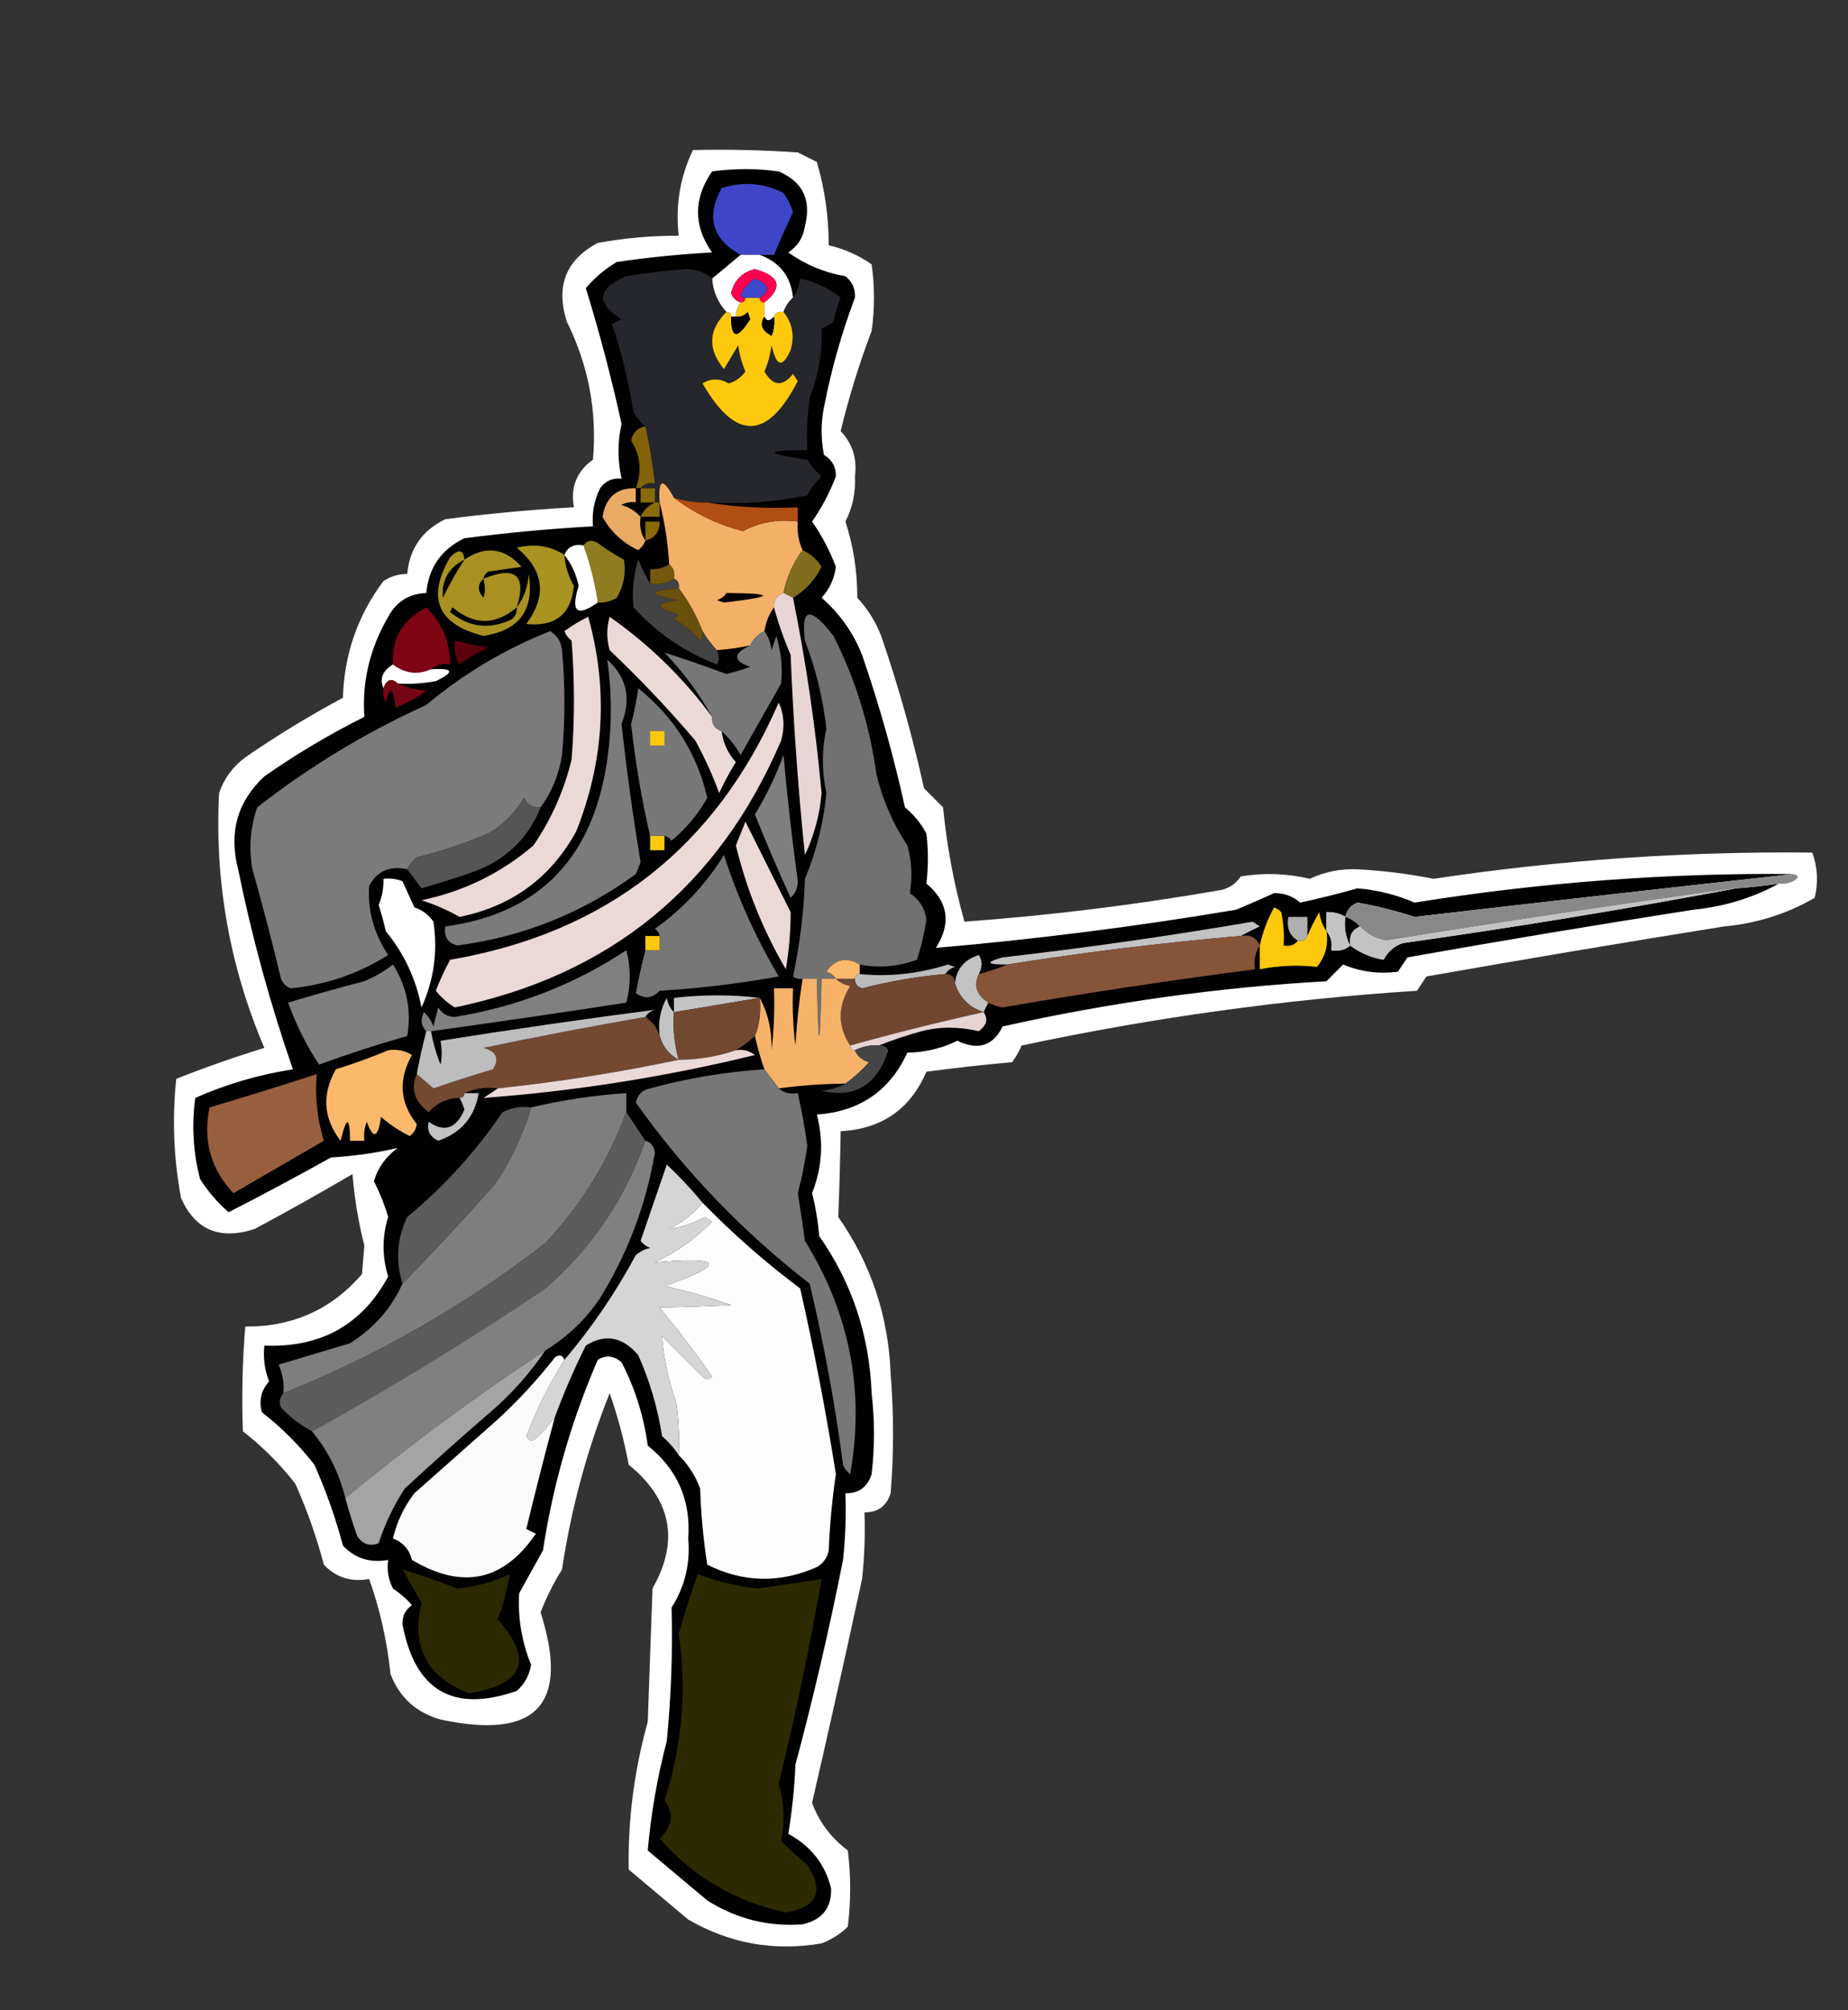 <?xml version="1.0" encoding="UTF-8"?>
<!DOCTYPE svg PUBLIC "-//W3C//DTD SVG 1.1//EN" "http://www.w3.org/Graphics/SVG/1.1/DTD/svg11.dtd">
<svg xmlns="http://www.w3.org/2000/svg" version="1.1" width="388px" height="422px" style="shape-rendering:geometricPrecision; text-rendering:geometricPrecision; image-rendering:optimizeQuality; fill-rule:evenodd; clip-rule:evenodd" xmlns:xlink="http://www.w3.org/1999/xlink">
<rect width="100%" height="100%" fill="#333333" stroke="none"/>
<g><path style="opacity:1" fill="#fefffe" d="M 145.5,31.5 C 152.841,31.334 160.174,31.5 167.5,32C 168.833,32.667 170.167,33.333 171.5,34C 173.158,39.654 173.991,45.487 174,51.5C 177.273,52.256 180.273,53.59 183,55.5C 183.667,60.167 183.667,64.833 183,69.5C 180.413,76.306 178.246,83.306 176.5,90.5C 178.987,93.112 179.987,96.279 179.5,100C 179.669,103.412 179.003,106.579 177.5,109.5C 179.169,114.611 180.003,119.945 180,125.5C 182.167,127.83 183.834,130.497 185,133.5C 188.621,144.024 191.621,154.69 194,165.5C 195.333,166.833 196.667,168.167 198,169.5C 198.823,177.817 200.323,185.817 202.5,193.5C 220.259,192.207 237.926,190.041 255.5,187C 257.663,186.755 259.33,185.755 260.5,184C 265.419,183.198 270.252,183.365 275,184.5C 278.132,183.024 281.465,182.357 285,182.5C 290.38,182.792 295.713,183.459 301,184.5C 327.366,180.539 353.866,178.705 380.5,179C 381.617,182.073 381.784,185.24 381,188.5C 375.137,191.876 368.804,193.876 362,194.5C 341.136,197.838 320.302,201.338 299.5,205C 298.833,206 298.167,207 297.5,208C 269.638,209.813 241.972,213.647 214.5,219.5C 213.96,220.748 213.293,221.915 212.5,223C 206.485,223.535 200.485,224.201 194.5,225C 191.135,232.857 185.135,237.024 176.5,237.5C 176.406,243.535 176.239,249.535 176,255.5C 182.884,265.348 186.551,276.348 187,288.5C 187.667,296.833 187.667,305.167 187,313.5C 186.125,316.215 184.292,317.548 181.5,317.5C 181.666,322.179 181.499,326.845 181,331.5C 177.596,347.205 174.096,362.872 170.5,378.5C 171.938,382.464 174.438,385.798 178,388.5C 178.667,393.833 178.667,399.167 178,404.5C 176.421,406.041 174.587,407.208 172.5,408C 162.543,409.716 153.21,408.049 144.5,403C 140.333,399.5 136.167,396 132,392.5C 131.822,382.011 133.155,371.678 136,361.5C 136.333,352.167 136.667,342.833 137,333.5C 142.665,323.508 140.998,314.842 132,307.5C 131.045,302.385 129.711,297.385 128,292.5C 123.233,304.463 119.9,316.797 118,329.5C 116.211,332.375 114.711,335.375 113.5,338.5C 119.659,357.848 112.659,365.348 92.5,361C 87.402,359.567 83.902,356.4 82,351.5C 81.258,344.462 79.758,337.796 77.5,331.5C 73.713,332.186 70.546,331.186 68,328.5C 66.458,322.662 64.458,316.995 62,311.5C 58.806,307.395 55.14,303.728 51,300.5C 50.722,293.165 50.889,285.832 51.5,278.5C 61.424,278.587 69.591,274.92 76,267.5C 76.167,265.5 76.333,263.5 76.5,261.5C 75.266,256.661 74.433,251.661 74,246.5C 67.248,250.46 60.414,254.293 53.5,258C 46.166,260.414 40.999,258.247 38,251.5C 36.464,243.23 36.13,234.897 37,226.5C 43.017,224.114 49.184,221.947 55.5,220C 48.214,202.904 45.048,185.071 46,166.5C 47.031,163.461 48.865,160.961 51.5,159C 58.083,154.457 64.917,150.29 72,146.5C 72.254,137.403 75.088,129.236 80.5,122C 82.025,120.991 83.692,120.491 85.5,120.5C 85.984,115.177 88.651,111.344 93.5,109C 102.468,107.835 111.468,107.002 120.5,106.5C 119.75,102.259 121.083,98.925 124.5,96.5C 125.39,86.379 123.557,76.712 119,67.5C 116.645,60.059 118.812,54.559 125.5,51C 131.123,49.971 136.79,49.471 142.5,49.5C 141.778,43.126 142.778,37.126 145.5,31.5 Z"/></g>
<g><path style="opacity:1" fill="#010101" d="M 376.5,183.5 C 350.01,186.43 323.51,189.43 297,192.5C 293.102,191.225 289.102,190.225 285,189.5C 283.583,190.078 282.75,191.078 282.5,192.5C 281.292,191.766 279.959,191.433 278.5,191.5C 278.5,192.833 278.5,194.167 278.5,195.5C 279.434,196.568 279.768,197.901 279.5,199.5C 281.099,199.768 282.432,199.434 283.5,198.5C 285.51,200.04 287.844,201.04 290.5,201.5C 291.364,199.803 292.697,198.637 294.5,198C 318.062,194.684 341.395,190.85 364.5,186.5C 367.518,186.296 370.518,185.963 373.5,185.5C 368.004,188.513 362.004,190.346 355.5,191C 335.46,194.118 315.46,197.451 295.5,201C 294.833,202 294.167,203 293.5,204C 289.523,204.531 285.69,204.031 282,202.5C 280.833,203.667 279.667,204.833 278.5,206C 255.724,207.292 233.057,210.459 210.5,215.5C 208.511,219.601 205.344,220.601 201,218.5C 197.751,220.101 194.251,220.934 190.5,221C 186.818,229.021 180.485,233.355 171.5,234C 172.967,239.574 172.634,245.074 170.5,250.5C 171.244,253.443 171.744,256.443 172,259.5C 178.884,269.348 182.551,280.348 183,292.5C 183.667,298.167 183.667,303.833 183,309.5C 182.125,312.215 180.292,313.548 177.5,313.5C 177.666,318.179 177.499,322.845 177,327.5C 174.136,341.954 170.803,356.287 167,370.5C 166.805,375.418 166.305,380.251 165.5,385C 170.279,387.593 173.279,391.427 174.5,396.5C 174.592,400.583 172.592,403.083 168.5,404C 161.321,404.539 154.654,402.872 148.5,399C 144.333,395.5 140.167,392 136,388.5C 136.676,380.777 138.01,373.11 140,365.5C 140.916,356.127 141.249,346.794 141,337.5C 143.796,333.102 144.962,328.269 144.5,323C 145.081,314.996 142.247,308.496 136,303.5C 135.164,297.315 133.331,291.482 130.5,286C 128.854,284.599 127.187,284.432 125.5,285.5C 119.939,298.348 116.106,311.681 114,325.5C 112.333,328.5 110.667,331.5 109,334.5C 108.701,339.649 109.534,344.649 111.5,349.5C 111.152,351.697 110.152,353.53 108.5,355C 95.135,359.648 87.135,354.982 84.5,341C 84.439,339.289 85.106,337.956 86.5,337C 85.315,335.647 83.981,334.48 82.5,333.5C 81.534,331.604 81.201,329.604 81.5,327.5C 77.713,328.186 74.546,327.186 72,324.5C 70.458,318.662 68.458,312.995 66,307.5C 62.806,303.395 59.14,299.728 55,296.5C 54.313,294.08 54.813,291.913 56.5,290C 55.565,287.619 55.232,285.119 55.5,282.5C 67.346,282.972 76.012,278.139 81.5,268C 80.213,263.838 80.213,259.671 81.5,255.5C 80.733,252.902 79.733,250.402 78.5,248C 79.334,245.152 81.001,242.818 83.5,241C 79.013,242.054 74.346,242.721 69.5,243C 62.397,246.968 55.23,250.801 48,254.5C 45.698,252.523 43.698,250.19 42,247.5C 40.544,241.903 40.211,236.237 41,230.5C 47.51,227.61 54.343,225.61 61.5,224.5C 56.745,210.818 52.911,196.818 50,182.5C 47.996,174.78 49.83,168.28 55.5,163C 62.169,158.33 69.169,154.163 76.5,150.5C 75.988,143.123 77.654,136.123 81.5,129.5C 83.223,126.306 85.889,124.639 89.5,124.5C 89.984,119.177 92.651,115.344 97.5,113C 106.468,111.835 115.468,111.002 124.5,110.5C 124.248,107.68 124.748,105.014 126,102.5C 127.11,100.963 128.61,100.297 130.5,100.5C 129.643,96.594 129.643,92.76 130.5,89C 128.372,79.317 125.872,69.817 123,60.5C 124.873,58.291 127.04,56.458 129.5,55C 136.135,54.028 142.801,53.361 149.5,53C 145.56,47.401 145.56,41.734 149.5,36C 154.167,35.333 158.833,35.333 163.5,36C 168.563,38.152 170.396,41.986 169,47.5C 168.654,49.848 167.487,51.681 165.5,53C 169.095,55.569 173.095,57.236 177.5,58C 178.944,59.126 179.61,60.626 179.5,62.5C 176.701,69.914 174.534,77.581 173,85.5C 172.333,88.833 172.333,92.167 173,95.5C 174.698,96.529 175.532,98.029 175.5,100C 174.227,103.38 172.56,106.547 170.5,109.5C 172.56,112.453 174.227,115.62 175.5,119C 175.174,121.484 174.174,123.651 172.5,125.5C 176.305,128.806 179.138,132.806 181,137.5C 184.621,148.024 187.621,158.69 190,169.5C 191.892,171.054 193.392,172.888 194.5,175C 194.925,178.424 194.925,181.924 194.5,185.5C 199.103,189.341 199.769,193.841 196.5,199C 217.391,197.209 238.391,194.543 259.5,191C 262.264,189.859 264.931,188.692 267.5,187.5C 269.611,187.486 271.445,188.152 273,189.5C 277.033,188.627 281.033,187.627 285,186.5C 289.23,186.859 293.23,187.859 297,189.5C 323.514,185.247 350.014,183.247 376.5,183.5 Z"/></g>
<g><path style="opacity:1" fill="#3e46c7" d="M 159.5,53.5 C 158.167,53.5 156.833,53.5 155.5,53.5C 149.532,50.216 148.199,45.549 151.5,39.5C 155.991,38.05 160.324,38.383 164.5,40.5C 165.357,41.736 166.023,43.069 166.5,44.5C 165.092,47.54 163.759,50.54 162.5,53.5C 161.5,53.5 160.5,53.5 159.5,53.5 Z"/></g>
<g><path style="opacity:1" fill="#fefffe" d="M 155.5,53.5 C 156.833,53.5 158.167,53.5 159.5,53.5C 163.733,55.062 166.066,58.062 166.5,62.5C 165.599,63.291 164.932,64.29 164.5,65.5C 163.508,65.328 162.842,65.662 162.5,66.5C 161.604,67.506 160.938,67.506 160.5,66.5C 160.5,65.5 160.5,64.5 160.5,63.5C 164.445,60.329 163.779,57.995 158.5,56.5C 155.864,57.136 154.198,58.802 153.5,61.5C 153.855,62.522 154.522,63.189 155.5,63.5C 154.89,64.391 154.557,65.391 154.5,66.5C 154.167,66.5 153.833,66.5 153.5,66.5C 153.5,65.833 153.167,65.5 152.5,65.5C 150.688,63.539 149.688,61.206 149.5,58.5C 151.5,56.833 153.5,55.167 155.5,53.5 Z"/></g>
<g><path style="opacity:1" fill="#fe004f" d="M 160.5,63.5 C 159.833,63.5 159.5,63.167 159.5,62.5C 161.843,61.033 161.51,59.699 158.5,58.5C 157.155,59.347 156.155,60.513 155.5,62C 155.728,62.399 156.062,62.565 156.5,62.5C 156.5,63.167 156.167,63.5 155.5,63.5C 154.522,63.189 153.855,62.522 153.5,61.5C 154.198,58.802 155.864,57.136 158.5,56.5C 163.779,57.995 164.445,60.329 160.5,63.5 Z"/></g>
<g><path style="opacity:1" fill="#26262d" d="M 149.5,58.5 C 149.688,61.206 150.688,63.539 152.5,65.5C 148.707,69.289 148.54,73.289 152,77.5C 153,75.833 154,74.167 155,72.5C 155.251,74.433 155.751,76.266 156.5,78C 155.601,79.236 154.434,80.07 153,80.5C 151.118,79.394 149.284,79.394 147.5,80.5C 154.468,92.592 161.135,92.425 167.5,80C 167.167,79.5 166.833,79 166.5,78.5C 164.302,81.243 162.302,81.077 160.5,78C 161.249,76.266 161.749,74.433 162,72.5C 162.973,76.989 164.307,77.322 166,73.5C 166.891,70.502 166.391,67.836 164.5,65.5C 164.932,64.29 165.599,63.291 166.5,62.5C 167.29,61.392 167.79,60.058 168,58.5C 171.212,59.174 174.045,60.508 176.5,62.5C 175.846,64.115 175.346,65.782 175,67.5C 174.25,68.126 173.416,68.626 172.5,69C 172.73,73.784 171.896,78.617 170,83.5C 169.501,87.152 169.335,90.818 169.5,94.5C 160.259,94.52 160.259,95.186 169.5,96.5C 170.313,97.814 171.313,98.981 172.5,100C 171.257,101.154 170.257,102.488 169.5,104C 162.615,105.425 155.615,105.925 148.5,105.5C 146.097,105.552 143.764,105.219 141.5,104.5C 139.147,100.188 138.147,100.522 138.5,105.5C 138.167,105.5 137.833,105.5 137.5,105.5C 137.5,104.5 137.5,103.5 137.5,102.5C 136.5,102.5 135.5,102.5 134.5,102.5C 135.209,101.596 136.209,101.263 137.5,101.5C 137.048,97.454 136.381,93.454 135.5,89.5C 134.531,88.691 133.698,87.691 133,86.5C 132.004,80.178 130.504,74.011 128.5,68C 129.167,67.667 129.833,67.333 130.5,67C 125.017,63.572 125.351,60.572 131.5,58C 135.644,57.313 139.811,56.813 144,56.5C 146.295,56.547 148.129,57.213 149.5,58.5 Z"/></g>
<g><path style="opacity:1" fill="#fec90d" d="M 156.5,62.5 C 157.5,62.5 158.5,62.5 159.5,62.5C 159.5,63.167 159.833,63.5 160.5,63.5C 160.5,64.5 160.5,65.5 160.5,66.5C 159.441,68.07 159.941,69.403 162,70.5C 162.49,69.207 162.657,67.873 162.5,66.5C 162.842,65.662 163.508,65.328 164.5,65.5C 166.391,67.836 166.891,70.502 166,73.5C 164.307,77.322 162.973,76.989 162,72.5C 161.749,74.433 161.249,76.266 160.5,78C 162.302,81.077 164.302,81.243 166.5,78.5C 166.833,79 167.167,79.5 167.5,80C 161.135,92.425 154.468,92.592 147.5,80.5C 149.284,79.394 151.118,79.394 153,80.5C 154.434,80.07 155.601,79.236 156.5,78C 155.751,76.266 155.251,74.433 155,72.5C 154,74.167 153,75.833 152,77.5C 148.54,73.289 148.707,69.289 152.5,65.5C 153.167,65.5 153.5,65.833 153.5,66.5C 153.492,71.136 154.826,71.303 157.5,67C 157.333,66.5 157.167,66 157,65.5C 156.329,66.252 155.496,66.586 154.5,66.5C 154.557,65.391 154.89,64.391 155.5,63.5C 156.167,63.5 156.5,63.167 156.5,62.5 Z"/></g>
<g><path style="opacity:1" fill="#3f47cc" d="M 159.5,62.5 C 158.5,62.5 157.5,62.5 156.5,62.5C 156.062,62.565 155.728,62.399 155.5,62C 156.155,60.513 157.155,59.347 158.5,58.5C 161.51,59.699 161.843,61.033 159.5,62.5 Z"/></g>
<g><path style="opacity:1" fill="#000000" d="M 153.5,66.5 C 153.833,66.5 154.167,66.5 154.5,66.5C 155.496,66.586 156.329,66.252 157,65.5C 157.167,66 157.333,66.5 157.5,67C 154.826,71.303 153.492,71.136 153.5,66.5 Z"/></g>
<g><path style="opacity:1" fill="#000000" d="M 160.5,66.5 C 160.938,67.506 161.604,67.506 162.5,66.5C 162.657,67.873 162.49,69.207 162,70.5C 159.941,69.403 159.441,68.07 160.5,66.5 Z"/></g>
<g><path style="opacity:1" fill="#83630a" d="M 135.5,89.5 C 136.381,93.454 137.048,97.454 137.5,101.5C 136.209,101.263 135.209,101.596 134.5,102.5C 134.167,102.5 133.833,102.5 133.5,102.5C 134.811,98.928 134.477,95.595 132.5,92.5C 132.879,90.787 133.879,89.787 135.5,89.5 Z"/></g>
<g><path style="opacity:1" fill="#e9aa64" d="M 133.5,102.5 C 133.5,103.5 133.5,104.5 133.5,105.5C 132.448,105.351 131.448,105.517 130.5,106C 132.133,106.48 133.466,107.313 134.5,108.5C 134.216,110.415 134.549,112.081 135.5,113.5C 135.217,114.289 134.717,114.956 134,115.5C 130.707,113.951 128.207,111.617 126.5,108.5C 127.185,104.382 129.518,102.382 133.5,102.5 Z"/></g>
<g><path style="opacity:1" fill="#000000" d="M 133.5,102.5 C 133.833,102.5 134.167,102.5 134.5,102.5C 135.5,102.5 136.5,102.5 137.5,102.5C 137.5,103.5 137.5,104.5 137.5,105.5C 136.1,106.1 135.1,107.1 134.5,108.5C 133.466,107.313 132.133,106.48 130.5,106C 131.448,105.517 132.448,105.351 133.5,105.5C 133.5,104.5 133.5,103.5 133.5,102.5 Z"/></g>
<g><path style="opacity:1" fill="#8a6907" d="M 134.5,102.5 C 135.5,102.5 136.5,102.5 137.5,102.5C 137.5,103.5 137.5,104.5 137.5,105.5C 136.5,105.5 135.5,105.5 134.5,105.5C 134.5,104.5 134.5,103.5 134.5,102.5 Z"/></g>
<g><path style="opacity:1" fill="#f5b067" d="M 141.5,104.5 C 145.831,107.798 150.664,110.131 156,111.5C 159.494,109.623 163.327,108.956 167.5,109.5C 167.325,111.621 167.659,113.621 168.5,115.5C 166.512,118.161 165.179,121.161 164.5,124.5C 163.094,124.973 162.427,125.973 162.5,127.5C 161.463,128.93 160.796,130.597 160.5,132.5C 159.167,133.167 158.167,134.167 157.5,135.5C 155.194,135.993 152.861,136.326 150.5,136.5C 149.341,135.26 148.341,133.926 147.5,132.5C 146.226,129.24 144.56,126.24 142.5,123.5C 142.672,122.508 142.338,121.842 141.5,121.5C 141.737,120.209 141.404,119.209 140.5,118.5C 140.23,113.972 139.563,109.639 138.5,105.5C 138.147,100.522 139.147,100.188 141.5,104.5 Z"/></g>
<g><path style="opacity:1" fill="#b14e13" d="M 141.5,104.5 C 143.764,105.219 146.097,105.552 148.5,105.5C 154.645,106.49 160.978,106.823 167.5,106.5C 167.5,107.5 167.5,108.5 167.5,109.5C 163.327,108.956 159.494,109.623 156,111.5C 150.664,110.131 145.831,107.798 141.5,104.5 Z"/></g>
<g><path style="opacity:1" fill="#8a6907" d="M 137.5,105.5 C 137.833,105.5 138.167,105.5 138.5,105.5C 138.5,106.5 138.5,107.5 138.5,108.5C 137.167,108.5 135.833,108.5 134.5,108.5C 135.1,107.1 136.1,106.1 137.5,105.5 Z"/></g>
<g><path style="opacity:1" fill="#8a6907" d="M 135.5,113.5 C 135.5,112.167 135.5,110.833 135.5,109.5C 136.5,109.5 137.5,109.5 138.5,109.5C 138.532,111.619 137.532,112.952 135.5,113.5 Z"/></g>
<g><path style="opacity:1" fill="#8f7c20" d="M 125.5,126.5 C 124.932,122.443 123.932,118.443 122.5,114.5C 123.251,113.427 124.251,113.26 125.5,114C 127.249,115.292 129.082,116.458 131,117.5C 131.466,120.312 130.966,122.979 129.5,125.5C 128.264,126.246 126.93,126.579 125.5,126.5 Z"/></g>
<g><path style="opacity:1" fill="#a99321" d="M 118.5,116.5 C 118.665,118.827 119.331,120.993 120.5,123C 119.908,128.975 116.574,131.641 110.5,131C 114.888,125.048 114.221,119.715 108.5,115C 112.167,114.063 115.501,114.563 118.5,116.5 Z"/></g>
<g><path style="opacity:1" fill="#fefffe" d="M 122.5,114.5 C 123.932,118.443 124.932,122.443 125.5,126.5C 121.099,129.619 119.766,128.452 121.5,123C 120.961,120.518 119.961,118.352 118.5,116.5C 119.183,114.824 120.517,114.157 122.5,114.5 Z"/></g>
<g><path style="opacity:1" fill="#a89121" d="M 97.5,117.5 C 101.918,114.488 105.918,114.988 109.5,119C 107.167,119.333 104.833,119.667 102.5,120C 101.944,120.383 101.611,120.883 101.5,121.5C 108.264,118.744 110.597,120.744 108.5,127.5C 110.011,125.524 110.844,123.191 111,120.5C 112.236,128.022 109.07,132.355 101.5,133.5C 91.86,131.057 89.527,125.557 94.5,117C 96.304,115.188 97.304,115.354 97.5,117.5 Z"/></g>
<g><path style="opacity:1" fill="#806e1e" d="M 168.5,115.5 C 170.134,116.207 171.468,117.373 172.5,119C 171.038,121.832 169.038,123.999 166.5,125.5C 165.833,125.167 165.167,124.833 164.5,124.5C 165.179,121.161 166.512,118.161 168.5,115.5 Z"/></g>
<g><path style="opacity:1" fill="#000000" d="M 97.5,117.5 C 95.856,120.004 94.356,122.671 93,125.5C 92.658,121.855 94.158,119.189 97.5,117.5 Z"/></g>
<g><path style="opacity:1" fill="#434343" d="M 136.5,122.5 C 138.415,122.784 140.081,122.451 141.5,121.5C 142.338,121.842 142.672,122.508 142.5,123.5C 135.864,124.022 135.864,124.855 142.5,126C 137.379,126.577 137.379,127.577 142.5,129C 142.167,129.333 141.833,129.667 141.5,130C 143.609,131.141 145.442,132.641 147,134.5C 147.464,133.906 147.631,133.239 147.5,132.5C 148.341,133.926 149.341,135.26 150.5,136.5C 151.087,137.767 151.087,138.767 150.5,139.5C 143.705,136.867 137.872,132.867 133,127.5C 132.67,124.134 133.003,120.801 134,117.5C 134.757,119.315 135.59,120.981 136.5,122.5 Z"/></g>
<g><path style="opacity:1" fill="#75580c" d="M 140.5,118.5 C 141.404,119.209 141.737,120.209 141.5,121.5C 140.081,122.451 138.415,122.784 136.5,122.5C 136.5,121.5 136.5,120.5 136.5,119.5C 137.959,119.567 139.292,119.234 140.5,118.5 Z"/></g>
<g><path style="opacity:1" fill="#000000" d="M 101.5,121.5 C 101.906,123.109 101.906,124.443 101.5,125.5C 100.218,124.042 100.218,122.708 101.5,121.5 Z"/></g>
<g><path style="opacity:1" fill="#000000" d="M 152.5,124.5 C 162.921,124.584 162.754,125.25 152,126.5C 151.5,126.333 151,126.167 150.5,126C 151.416,125.722 152.082,125.222 152.5,124.5 Z"/></g>
<g><path style="opacity:1" fill="#e7d5d5" d="M 164.5,124.5 C 165.167,124.833 165.833,125.167 166.5,125.5C 169.231,139.009 171.231,152.675 172.5,166.5C 172.113,171.047 170.947,175.381 169,179.5C 167.558,165.54 166.558,151.54 166,137.5C 164.6,134.26 163.433,130.927 162.5,127.5C 162.427,125.973 163.094,124.973 164.5,124.5 Z"/></g>
<g><path style="opacity:1" fill="#6a500d" d="M 142.5,123.5 C 144.56,126.24 146.226,129.24 147.5,132.5C 147.631,133.239 147.464,133.906 147,134.5C 145.442,132.641 143.609,131.141 141.5,130C 141.833,129.667 142.167,129.333 142.5,129C 137.379,127.577 137.379,126.577 142.5,126C 135.864,124.855 135.864,124.022 142.5,123.5 Z"/></g>
<g><path style="opacity:1" fill="#7f0414" d="M 90.5,140.5 C 87.707,141.746 85.04,141.413 82.5,139.5C 82.165,134.194 84.498,130.194 89.5,127.5C 92.826,130.817 94.493,134.817 94.5,139.5C 92.901,139.232 91.568,139.566 90.5,140.5 Z"/></g>
<g><path style="opacity:1" fill="#000000" d="M 108.5,127.5 C 108.586,128.496 108.252,129.329 107.5,130C 102.832,132.248 98.498,131.748 94.5,128.5C 94.667,128.167 94.833,127.833 95,127.5C 99.528,131.31 104.027,131.31 108.5,127.5 Z"/></g>
<g><path style="opacity:1" fill="#ebd9d8" d="M 123.5,129.5 C 127.72,144.632 126.887,159.632 121,174.5C 115.663,184.261 107.496,190.261 96.5,192.5C 93.986,191.078 91.319,189.912 88.5,189C 97.353,187.157 105.186,183.323 112,177.5C 115.754,171.992 118.42,165.992 120,159.5C 120.667,151.167 120.667,142.833 120,134.5C 119.308,133.975 118.808,133.308 118.5,132.5C 120.145,131.304 121.811,130.304 123.5,129.5 Z"/></g>
<g><path style="opacity:1" fill="#ebd9d8" d="M 149.5,150.5 C 149.427,152.027 150.094,153.027 151.5,153.5C 151.829,155.991 152.829,158.157 154.5,160C 153.206,162.087 152.039,164.254 151,166.5C 149.591,162.684 147.924,159.017 146,155.5C 140.366,148.864 134.366,142.531 128,136.5C 127.333,134.167 127.333,131.833 128,129.5C 136.361,135.362 143.527,142.362 149.5,150.5 Z"/></g>
<g><path style="opacity:1" fill="#7b7b7b" d="M 113.5,169.5 C 111.876,169.64 110.71,168.973 110,167.5C 108.167,170.667 105.667,173.167 102.5,175C 97.637,177.066 92.637,178.732 87.5,180C 86.62,180.708 85.953,181.542 85.5,182.5C 81.831,181.697 79.164,182.864 77.5,186C 77.152,191.093 78.486,195.927 81.5,200.5C 75.253,204.44 68.419,206.773 61,207.5C 60.055,207.095 59.388,206.428 59,205.5C 57.152,197.774 55.152,190.108 53,182.5C 52.209,178.074 52.543,173.741 54,169.5C 64.951,160.938 76.785,153.772 89.5,148C 97.314,141.446 105.981,136.279 115.5,132.5C 116.971,133.381 117.804,134.714 118,136.5C 118.667,143.833 118.667,151.167 118,158.5C 117.356,162.619 115.856,166.285 113.5,169.5 Z"/></g>
<g><path style="opacity:1" fill="#777777" d="M 160.5,132.5 C 161.29,133.609 161.79,134.942 162,136.5C 162.333,135.5 162.667,134.5 163,133.5C 163.997,136.801 164.33,140.134 164,143.5C 161.167,148.5 158.333,153.5 155.5,158.5C 154.388,156.581 153.054,154.914 151.5,153.5C 150.094,153.027 149.427,152.027 149.5,150.5C 146.795,145.614 143.461,141.114 139.5,137C 143.721,138.353 148.055,139.853 152.5,141.5C 154.197,141.101 155.863,140.601 157.5,140C 153.85,138.738 153.85,137.238 157.5,135.5C 158.167,134.167 159.167,133.167 160.5,132.5 Z"/></g>
<g><path style="opacity:1" fill="#5d000d" d="M 95.5,134.5 C 97.801,135.06 100.134,135.56 102.5,136C 100.336,136.914 98.336,138.081 96.5,139.5C 95.548,137.955 95.215,136.288 95.5,134.5 Z"/></g>
<g><path style="opacity:1" fill="#7b7b7b" d="M 127.5,138.5 C 131.579,142.143 132.579,146.643 130.5,152C 131.553,161.703 132.886,171.37 134.5,181C 134.167,181.833 133.833,182.667 133.5,183.5C 122.291,191.686 109.791,196.686 96,198.5C 93.98,197.968 93.147,196.635 93.5,194.5C 112.206,191.966 123.372,181.299 127,162.5C 128.478,154.486 128.644,146.486 127.5,138.5 Z"/></g>
<g><path style="opacity:1" fill="#fefffe" d="M 82.5,139.5 C 85.04,141.413 87.707,141.746 90.5,140.5C 95.22,140.225 95.554,141.059 91.5,143C 88.854,143.497 86.187,143.664 83.5,143.5C 82.221,142.285 81.221,142.618 80.5,144.5C 79.651,142.49 80.318,140.823 82.5,139.5 Z"/></g>
<g><path style="opacity:1" fill="#750613" d="M 83.5,143.5 C 85.292,144.309 87.292,144.809 89.5,145C 87.532,146.544 85.365,147.711 83,148.5C 82.581,144.148 81.915,143.815 81,147.5C 80.517,146.552 80.35,145.552 80.5,144.5C 81.221,142.618 82.221,142.285 83.5,143.5 Z"/></g>
<g><path style="opacity:1" fill="#787878" d="M 139.5,175.5 C 138.5,175.5 137.5,175.5 136.5,175.5C 134.728,167.873 133.395,160.04 132.5,152C 133.161,149.536 133.661,147.036 134,144.5C 141.512,150.505 146.345,158.172 148.5,167.5C 146.597,170.911 144.097,173.911 141,176.5C 140.617,175.944 140.117,175.611 139.5,175.5 Z"/></g>
<g><path style="opacity:1" fill="#ebd9d8" d="M 163.5,147.5 C 164.634,149.966 164.801,152.633 164,155.5C 150.902,186.1 128.069,204.767 95.5,211.5C 93.947,210.561 92.613,209.394 91.5,208C 92.363,205.773 93.363,203.607 94.5,201.5C 127.278,195.889 150.278,177.889 163.5,147.5 Z"/></g>
<g><path style="opacity:1" fill="#fec90d" d="M 136.5,153.5 C 137.5,153.5 138.5,153.5 139.5,153.5C 139.5,154.5 139.5,155.5 139.5,156.5C 138.5,156.5 137.5,156.5 136.5,156.5C 136.5,155.5 136.5,154.5 136.5,153.5 Z"/></g>
<g><path style="opacity:1" fill="#7e7f7e" d="M 164.5,158.5 C 165.271,167.209 166.271,176.043 167.5,185C 167.491,186.404 166.991,187.57 166,188.5C 163.339,182.684 160.839,176.851 158.5,171C 160.904,167.025 162.904,162.858 164.5,158.5 Z"/></g>
<g><path style="opacity:1" fill="#717171" d="M 180.5,202.5 C 177.7,200.854 175.367,201.354 173.5,204C 174.416,204.278 175.082,204.778 175.5,205.5C 174.5,205.5 173.5,205.5 172.5,205.5C 172.167,221.5 171.833,221.5 171.5,205.5C 170.5,205.5 169.5,205.5 168.5,205.5C 167.761,205.631 167.094,205.464 166.5,205C 167.941,198.289 168.775,191.456 169,184.5C 171.422,178.733 172.922,172.733 173.5,166.5C 172.524,161.927 172.524,157.427 173.5,153C 172.802,146.649 171.302,140.482 169,134.5C 168.13,127.555 170.13,127.222 175,133.5C 179.612,142.669 182.612,152.335 184,162.5C 185.305,167.928 187.472,172.928 190.5,177.5C 191.437,180.823 191.604,184.157 191,187.5C 193.016,188.839 194.183,190.672 194.5,193C 194.1,195.9 193.434,198.733 192.5,201.5C 188.493,202.954 184.493,203.287 180.5,202.5 Z"/></g>
<g><path style="opacity:1" fill="#555555" d="M 113.5,169.5 C 110.927,175.991 106.26,180.491 99.5,183C 95.859,184.269 92.192,185.436 88.5,186.5C 87.476,185.148 86.476,183.815 85.5,182.5C 85.953,181.542 86.62,180.708 87.5,180C 92.637,178.732 97.637,177.066 102.5,175C 105.667,173.167 108.167,170.667 110,167.5C 110.71,168.973 111.876,169.64 113.5,169.5 Z"/></g>
<g><path style="opacity:1" fill="#ebd9d8" d="M 156.5,172.5 C 159.636,178.773 162.803,185.106 166,191.5C 166.004,195.483 165.671,199.483 165,203.5C 160.224,195.337 156.724,186.67 154.5,177.5C 155.187,175.823 155.854,174.156 156.5,172.5 Z"/></g>
<g><path style="opacity:1" fill="#fec90d" d="M 136.5,175.5 C 137.5,175.5 138.5,175.5 139.5,175.5C 139.5,176.5 139.5,177.5 139.5,178.5C 138.5,178.5 137.5,178.5 136.5,178.5C 136.5,177.5 136.5,176.5 136.5,175.5 Z"/></g>
<g><path style="opacity:1" fill="#777777" d="M 135.5,199.5 C 136.5,199.5 137.5,199.5 138.5,199.5C 138.5,198.5 138.5,197.5 138.5,196.5C 138.389,195.883 138.056,195.383 137.5,195C 143.378,190.79 148.211,185.623 152,179.5C 154.859,188.39 158.693,196.89 163.5,205C 155.27,206.493 146.937,207.493 138.5,208C 136.973,209.632 135.307,209.799 133.5,208.5C 134.089,205.36 134.756,202.36 135.5,199.5 Z"/></g>
<g><path style="opacity:1" fill="#888888" d="M 376.5,183.5 C 377.738,183.81 377.738,184.31 376.5,185C 375.552,185.483 374.552,185.649 373.5,185.5C 370.518,185.963 367.518,186.296 364.5,186.5C 339.969,189.894 315.469,193.561 291,197.5C 288.785,197.1 286.952,196.1 285.5,194.5C 284.71,193.599 283.71,192.932 282.5,192.5C 282.75,191.078 283.583,190.078 285,189.5C 289.102,190.225 293.102,191.225 297,192.5C 323.51,189.43 350.01,186.43 376.5,183.5 Z"/></g>
<g><path style="opacity:1" fill="#fefffe" d="M 80.5,184.5 C 81.873,184.343 83.207,184.51 84.5,185C 85.329,186.816 86.163,188.649 87,190.5C 88.676,191.061 90.009,192.061 91,193.5C 91.941,199.756 91.108,205.756 88.5,211.5C 87.334,205.504 84.834,200.17 81,195.5C 80.578,193.645 80.078,191.811 79.5,190C 80.234,188.234 80.567,186.401 80.5,184.5 Z"/></g>
<g><path style="opacity:1" fill="#c2c3c2" d="M 364.5,186.5 C 341.395,190.85 318.062,194.684 294.5,198C 292.697,198.637 291.364,199.803 290.5,201.5C 287.844,201.04 285.51,200.04 283.5,198.5C 283.157,196.517 283.824,195.183 285.5,194.5C 286.952,196.1 288.785,197.1 291,197.5C 315.469,193.561 339.969,189.894 364.5,186.5 Z"/></g>
<g><path style="opacity:1" fill="#fec90d" d="M 272.5,197.5 C 273.492,197.672 274.158,197.338 274.5,196.5C 275.181,194.842 276.015,193.175 277,191.5C 277.21,193.058 277.71,194.391 278.5,195.5C 278.945,198.365 278.278,200.865 276.5,203C 272.568,202.538 268.568,202.705 264.5,203.5C 264.5,201.833 264.5,200.167 264.5,198.5C 265.083,195.759 266.083,193.092 267.5,190.5C 268.086,190.709 268.586,191.043 269,191.5C 269.497,193.81 269.663,196.143 269.5,198.5C 270.791,198.737 271.791,198.404 272.5,197.5 Z"/></g>
<g><path style="opacity:1" fill="#c2c3c2" d="M 282.5,192.5 C 282.205,194.735 282.539,196.735 283.5,198.5C 282.432,199.434 281.099,199.768 279.5,199.5C 279.768,197.901 279.434,196.568 278.5,195.5C 278.5,194.167 278.5,192.833 278.5,191.5C 279.959,191.433 281.292,191.766 282.5,192.5 Z"/></g>
<g><path style="opacity:1" fill="#afafaf" d="M 274.5,196.5 C 274.158,197.338 273.492,197.672 272.5,197.5C 270.744,196.448 270.077,194.781 270.5,192.5C 271.833,192.5 273.167,192.5 274.5,192.5C 274.5,193.833 274.5,195.167 274.5,196.5 Z"/></g>
<g><path style="opacity:1" fill="#000000" d="M 282.5,192.5 C 283.71,192.932 284.71,193.599 285.5,194.5C 283.824,195.183 283.157,196.517 283.5,198.5C 282.539,196.735 282.205,194.735 282.5,192.5 Z"/></g>
<g><path style="opacity:1" fill="#c2c3c2" d="M 260.5,196.5 C 243.959,197.929 227.626,199.929 211.5,202.5C 207.107,202.543 206.774,202.043 210.5,201C 228.077,198.987 245.577,196.487 263,193.5C 263.5,193.833 264,194.167 264.5,194.5C 263.051,195.172 261.718,195.839 260.5,196.5 Z"/></g>
<g><path style="opacity:1" fill="#fec90d" d="M 138.5,196.5 C 138.5,197.5 138.5,198.5 138.5,199.5C 137.5,199.5 136.5,199.5 135.5,199.5C 135.5,198.5 135.5,197.5 135.5,196.5C 136.5,196.5 137.5,196.5 138.5,196.5 Z"/></g>
<g><path style="opacity:1" fill="#865439" d="M 260.5,196.5 C 262.483,196.157 263.817,196.824 264.5,198.5C 263.549,199.919 263.216,201.585 263.5,203.5C 245.785,205.793 228.118,208.459 210.5,211.5C 209.416,211.315 208.416,210.982 207.5,210.5C 205.018,208.915 204.352,206.915 205.5,204.5C 207.626,203.952 209.626,203.285 211.5,202.5C 227.626,199.929 243.959,197.929 260.5,196.5 Z"/></g>
<g><path style="opacity:1" fill="#808080" d="M 90.5,216.5 C 90.167,216.5 89.833,216.5 89.5,216.5C 88.402,215.399 88.235,214.066 89,212.5C 89.915,213.328 90.581,214.328 91,215.5C 91.333,214.167 91.667,212.833 92,211.5C 92.804,212.804 93.971,213.471 95.5,213.5C 108.586,211.365 120.586,206.698 131.5,199.5C 132.46,203.139 132.46,206.805 131.5,210.5C 117.839,212.61 104.172,214.61 90.5,216.5 Z"/></g>
<g><path style="opacity:1" fill="#c2c3c2" d="M 205.5,204.5 C 204.352,206.915 205.018,208.915 207.5,210.5C 207.167,211.167 206.833,211.833 206.5,212.5C 203.522,211.522 201.522,209.522 200.5,206.5C 200.79,203.472 202.457,201.472 205.5,200.5C 206.292,201.7 206.292,203.033 205.5,204.5 Z"/></g>
<g><path style="opacity:1" fill="#fdb96b" d="M 180.5,202.5 C 180.5,203.167 180.5,203.833 180.5,204.5C 179.833,204.5 179.5,204.833 179.5,205.5C 178.167,205.5 176.833,205.5 175.5,205.5C 175.082,204.778 174.416,204.278 173.5,204C 175.367,201.354 177.7,200.854 180.5,202.5 Z"/></g>
<g><path style="opacity:1" fill="#7e7f7e" d="M 82.5,202.5 C 85.418,207.092 86.418,212.092 85.5,217.5C 79.256,219.269 73.09,221.269 67,223.5C 64.335,219.504 62.169,215.171 60.5,210.5C 65.767,208.896 71.1,207.396 76.5,206C 78.727,205.059 80.727,203.892 82.5,202.5 Z"/></g>
<g><path style="opacity:1" fill="#bbbbbb" d="M 198.5,204.5 C 192.589,205.013 186.756,206.013 181,207.5C 179.97,207.164 179.47,206.497 179.5,205.5C 179.5,204.833 179.833,204.5 180.5,204.5C 186.69,205.114 192.857,204.447 199,202.5C 199.5,202.667 200,202.833 200.5,203C 199.584,203.278 198.918,203.778 198.5,204.5 Z"/></g>
<g><path style="opacity:1" fill="#714731" d="M 198.5,204.5 C 199.833,204.5 200.5,205.167 200.5,206.5C 201.522,209.522 203.522,211.522 206.5,212.5C 197.101,214.58 187.768,216.913 178.5,219.5C 175.85,215.441 175.85,211.274 178.5,207C 177.263,206.768 176.263,206.268 175.5,205.5C 176.833,205.5 178.167,205.5 179.5,205.5C 179.47,206.497 179.97,207.164 181,207.5C 186.756,206.013 192.589,205.013 198.5,204.5 Z"/></g>
<g><path style="opacity:1" fill="#f5b268" d="M 168.5,205.5 C 169.5,205.5 170.5,205.5 171.5,205.5C 171.833,221.5 172.167,221.5 172.5,205.5C 173.5,205.5 174.5,205.5 175.5,205.5C 176.263,206.268 177.263,206.768 178.5,207C 175.85,211.274 175.85,215.441 178.5,219.5C 178.5,220.167 178.833,220.5 179.5,220.5C 180.058,221.79 181.058,222.623 182.5,223C 180.937,224.736 179.27,226.236 177.5,227.5C 172.807,227.54 168.141,227.873 163.5,228.5C 162.488,227.128 161.488,225.795 160.5,224.5C 159.681,222.228 159.015,219.894 158.5,217.5C 159.473,215.052 159.806,212.385 159.5,209.5C 161.26,212.701 162.094,216.367 162,220.5C 162.499,216.179 162.666,211.846 162.5,207.5C 163.833,207.5 165.167,207.5 166.5,207.5C 166.334,211.514 166.501,215.514 167,219.5C 167.281,214.785 167.781,210.118 168.5,205.5 Z"/></g>
<g><path style="opacity:1" fill="#c2c3c2" d="M 159.5,209.5 C 153.5,210.5 147.5,211.5 141.5,212.5C 141.5,211.5 141.5,210.5 141.5,209.5C 147.675,208.794 153.675,208.794 159.5,209.5 Z"/></g>
<g><path style="opacity:1" fill="#c2c3c2" d="M 141.5,212.5 C 141.253,215.939 141.586,219.272 142.5,222.5C 140.466,221.409 139.132,219.743 138.5,217.5C 138.125,214.603 138.625,211.937 140,209.5C 140.232,210.737 140.732,211.737 141.5,212.5 Z"/></g>
<g><path style="opacity:1" fill="#724831" d="M 159.5,209.5 C 159.806,212.385 159.473,215.052 158.5,217.5C 157.26,218.659 155.926,219.659 154.5,220.5C 150.733,221.795 146.733,222.461 142.5,222.5C 141.586,219.272 141.253,215.939 141.5,212.5C 147.5,211.5 153.5,210.5 159.5,209.5 Z"/></g>
<g><path style="opacity:1" fill="#e6d4d4" d="M 206.5,212.5 C 207.522,213.892 207.189,215.225 205.5,216.5C 201.292,215.51 197.292,215.51 193.5,216.5C 190.338,217.365 187.338,218.365 184.5,219.5C 182.708,219.366 181.042,219.699 179.5,220.5C 178.833,220.5 178.5,220.167 178.5,219.5C 187.768,216.913 197.101,214.58 206.5,212.5 Z"/></g>
<g><path style="opacity:1" fill="#734932" d="M 135.5,213.5 C 136.978,214.448 137.978,215.781 138.5,217.5C 139.132,219.743 140.466,221.409 142.5,222.5C 130.063,225.127 117.396,227.127 104.5,228.5C 101.941,228.198 99.607,228.532 97.5,229.5C 97.5,230.167 97.167,230.5 96.5,230.5C 93.901,230.549 91.734,231.549 90,233.5C 87.015,231.265 86.182,228.598 87.5,225.5C 88.659,226.456 89.826,227.456 91,228.5C 95.141,227.064 99.308,225.731 103.5,224.5C 104.9,222.218 104.234,220.718 101.5,220C 112.813,217.637 124.146,215.471 135.5,213.5 Z"/></g>
<g><path style="opacity:1" fill="#bdbdbd" d="M 135.5,213.5 C 124.146,215.471 112.813,217.637 101.5,220C 104.234,220.718 104.9,222.218 103.5,224.5C 99.308,225.731 95.141,227.064 91,228.5C 89.826,227.456 88.659,226.456 87.5,225.5C 88.062,222.454 88.729,219.454 89.5,216.5C 89.833,216.5 90.167,216.5 90.5,216.5C 90.913,218.89 91.579,221.223 92.5,223.5C 92.807,222.113 92.807,220.446 92.5,218.5C 107.519,216.107 122.519,213.94 137.5,212C 136.584,212.278 135.918,212.778 135.5,213.5 Z"/></g>
<g><path style="opacity:1" fill="#454545" d="M 184.5,219.5 C 185.376,219.369 186.043,219.702 186.5,220.5C 184.17,227.813 179.504,230.646 172.5,229C 174.382,228.802 176.048,228.302 177.5,227.5C 179.27,226.236 180.937,224.736 182.5,223C 181.058,222.623 180.058,221.79 179.5,220.5C 181.042,219.699 182.708,219.366 184.5,219.5 Z"/></g>
<g><path style="opacity:1" fill="#fdb96b" d="M 81.5,220.5 C 83.288,220.215 84.955,220.548 86.5,221.5C 83.583,226.635 83.916,231.469 87.5,236C 87.37,237.059 86.87,237.892 86,238.5C 83.828,237.415 81.828,236.081 80,234.5C 79.377,238.932 78.377,239.265 77,235.5C 76.51,236.793 76.343,238.127 76.5,239.5C 75.5,239.5 74.5,239.5 73.5,239.5C 73.443,234.318 72.776,234.318 71.5,239.5C 67.877,234.78 67.544,229.78 70.5,224.5C 74.332,223.304 77.999,221.97 81.5,220.5 Z"/></g>
<g><path style="opacity:1" fill="#ebd9d8" d="M 154.5,220.5 C 155.978,220.238 157.311,220.571 158.5,221.5C 139.63,226.099 120.63,229.099 101.5,230.5C 102.602,229.824 103.602,229.158 104.5,228.5C 117.396,227.127 130.063,225.127 142.5,222.5C 146.733,222.461 150.733,221.795 154.5,220.5 Z"/></g>
<g><path style="opacity:1" fill="#777777" d="M 160.5,224.5 C 161.488,225.795 162.488,227.128 163.5,228.5C 164.568,229.434 165.901,229.768 167.5,229.5C 168.322,233.126 168.989,236.793 169.5,240.5C 169.042,243.875 168.375,247.208 167.5,250.5C 168.047,253.826 168.547,257.16 169,260.5C 178.428,275.757 181.595,292.09 178.5,309.5C 177.808,308.975 177.308,308.308 177,307.5C 175.313,294.711 172.98,282.044 170,269.5C 155.94,258.608 143.774,245.941 133.5,231.5C 133.833,229.833 134.833,228.833 136.5,228.5C 144.362,226.35 152.362,225.017 160.5,224.5 Z"/></g>
<g><path style="opacity:1" fill="#985f3f" d="M 66.5,225.5 C 66.076,230.185 66.576,234.851 68,239.5C 61.667,243.167 55.333,246.833 49,250.5C 44.233,245.438 42.566,239.438 44,232.5C 51.616,230.237 59.116,227.904 66.5,225.5 Z"/></g>
<g><path style="opacity:1" fill="#c2c3c2" d="M 97.5,229.5 C 98.5,229.5 99.5,229.5 100.5,229.5C 99.683,234.488 96.849,237.822 92,239.5C 90.231,238.629 89.564,237.296 90,235.5C 93.259,237.815 95.759,236.982 97.5,233C 97.257,232.098 96.923,231.265 96.5,230.5C 97.167,230.5 97.5,230.167 97.5,229.5 Z"/></g>
<g><path style="opacity:1" fill="#7e7e7e" d="M 131.5,233.5 C 127.702,243.803 122.035,252.97 114.5,261C 97.634,274.099 79.3,284.599 59.5,292.5C 59.682,290.409 59.348,288.409 58.5,286.5C 63.466,285.001 68.466,283.501 73.5,282C 78.493,278.85 82.16,274.683 84.5,269.5C 91.134,262.697 97.634,255.697 104,248.5C 107.321,243.526 109.821,238.193 111.5,232.5C 118.07,230.942 124.737,229.942 131.5,229.5C 131.5,230.833 131.5,232.167 131.5,233.5 Z"/></g>
<g><path style="opacity:1" fill="#5b5c5b" d="M 111.5,232.5 C 109.821,238.193 107.321,243.526 104,248.5C 97.634,255.697 91.134,262.697 84.5,269.5C 83.001,264.687 83.334,260.02 85.5,255.5C 93.246,249.09 99.913,241.757 105.5,233.5C 107.396,232.534 109.396,232.201 111.5,232.5 Z"/></g>
<g><path style="opacity:1" fill="#5b5c5b" d="M 131.5,233.5 C 132.82,235.463 134.154,237.463 135.5,239.5C 131.216,251.754 124.216,262.087 114.5,270.5C 98.548,281.246 82.215,291.246 65.5,300.5C 63.093,299.206 60.926,297.539 59,295.5C 58.53,294.423 58.697,293.423 59.5,292.5C 79.3,284.599 97.634,274.099 114.5,261C 122.035,252.97 127.702,243.803 131.5,233.5 Z"/></g>
<g><path style="opacity:1" fill="#808080" d="M 135.5,239.5 C 136.649,239.791 137.316,240.624 137.5,242C 135.632,252.942 131.798,263.108 126,272.5C 122.956,277.045 119.123,280.711 114.5,283.5C 99.895,293.118 85.895,303.451 72.5,314.5C 71.219,309.271 68.885,304.604 65.5,300.5C 82.215,291.246 98.548,281.246 114.5,270.5C 124.216,262.087 131.216,251.754 135.5,239.5 Z"/></g>
<g><path style="opacity:1" fill="#fdfdfd" d="M 147.5,252.5 C 153.869,259.036 160.702,265.036 168,270.5C 170.932,283.43 173.432,296.43 175.5,309.5C 174.714,314.781 174.214,320.115 174,325.5C 173.682,327.061 172.849,328.228 171.5,329C 163.713,332.437 156.046,332.271 148.5,328.5C 147.671,323.198 147.171,317.864 147,312.5C 145.988,309.798 144.488,307.465 142.5,305.5C 142.665,301.818 142.499,298.152 142,294.5C 140.348,289.901 139.348,285.235 139,280.5C 141.833,283.333 144.667,286.167 147.5,289C 148.167,289.667 148.833,289.667 149.5,289C 146.025,284.025 142.359,279.191 138.5,274.5C 143.408,274.404 148.408,274.237 153.5,274C 148.934,272.358 144.268,271.025 139.5,270C 152.601,265.419 151.934,263.753 137.5,265C 141.992,262.915 145.992,260.082 149.5,256.5C 149,256.167 148.5,255.833 148,255.5C 145.547,256.827 143.047,257.661 140.5,258C 143.266,256.629 145.599,254.796 147.5,252.5 Z"/></g>
<g><path style="opacity:1" fill="#d5d5d5" d="M 147.5,252.5 C 145.599,254.796 143.266,256.629 140.5,258C 143.047,257.661 145.547,256.827 148,255.5C 148.5,255.833 149,256.167 149.5,256.5C 145.992,260.082 141.992,262.915 137.5,265C 151.934,263.753 152.601,265.419 139.5,270C 144.268,271.025 148.934,272.358 153.5,274C 148.408,274.237 143.408,274.404 138.5,274.5C 142.359,279.191 146.025,284.025 149.5,289C 148.833,289.667 148.167,289.667 147.5,289C 144.667,286.167 141.833,283.333 139,280.5C 139.348,285.235 140.348,289.901 142,294.5C 142.499,298.152 142.665,301.818 142.5,305.5C 141.571,304.064 140.405,302.731 139,301.5C 138.087,295.593 136.42,289.927 134,284.5C 130.696,280.631 127.03,279.964 123,282.5C 120.517,287.477 118.35,292.477 116.5,297.5C 115.404,299.103 114.07,300.603 112.5,302C 111.668,302.688 111.002,302.521 110.5,301.5C 112.67,295.827 115.337,290.494 118.5,285.5C 124.223,278.756 129.223,271.423 133.5,263.5C 134.376,262.749 135.376,262.249 136.5,262C 135.692,261.692 135.025,261.192 134.5,260.5C 136.342,255.115 138.175,249.781 140,244.5C 142.705,247.036 145.205,249.703 147.5,252.5 Z"/></g>
<g><path style="opacity:1" fill="#a3a4a3" d="M 114.5,283.5 C 111.437,288.072 107.77,292.239 103.5,296C 97.239,301.383 91.073,306.883 85,312.5C 82.645,316.091 80.812,319.924 79.5,324C 77.633,324.711 76.133,324.211 75,322.5C 74.059,319.846 73.226,317.179 72.5,314.5C 85.895,303.451 99.895,293.118 114.5,283.5 Z"/></g>
<g><path style="opacity:1" fill="#fafafa" d="M 118.5,285.5 C 115.337,290.494 112.67,295.827 110.5,301.5C 111.002,302.521 111.668,302.688 112.5,302C 114.07,300.603 115.404,299.103 116.5,297.5C 114.392,305.32 112.392,313.153 110.5,321C 111.167,321.333 111.833,321.667 112.5,322C 105.722,331.968 97.055,333.802 86.5,327.5C 85.937,325.291 84.604,323.791 82.5,323C 83.32,319.526 84.82,316.359 87,313.5C 92.833,308.333 98.667,303.167 104.5,298C 108.868,293.967 112.868,289.634 116.5,285C 117.437,284.308 118.103,284.475 118.5,285.5 Z"/></g>
<g><path style="opacity:1" fill="#2b2900" d="M 84.5,329.5 C 88.377,330.688 92.211,332.021 96,333.5C 99.885,333.135 103.551,332.135 107,330.5C 106.45,333.991 105.617,337.157 104.5,340C 112.052,348.432 110.052,353.599 98.5,355.5C 89.624,352.08 86.29,345.747 88.5,336.5C 87.149,334.156 85.816,331.822 84.5,329.5 Z"/></g>
<g><path style="opacity:1" fill="#2c2a00" d="M 146.5,330.5 C 150.534,332.01 154.7,333.01 159,333.5C 163.519,332.896 168.019,332.229 172.5,331.5C 169.977,345.927 166.977,360.261 163.5,374.5C 164.65,378.51 164.816,382.51 164,386.5C 165.698,388.274 167.531,389.941 169.5,391.5C 173.107,397.049 171.607,400.382 165,401.5C 154.426,399.249 145.592,394.082 138.5,386C 141.248,383.336 141.581,380.67 139.5,378C 143.236,366.553 144.236,354.887 142.5,343C 143.7,338.773 145.033,334.606 146.5,330.5 Z"/></g>
</svg>
